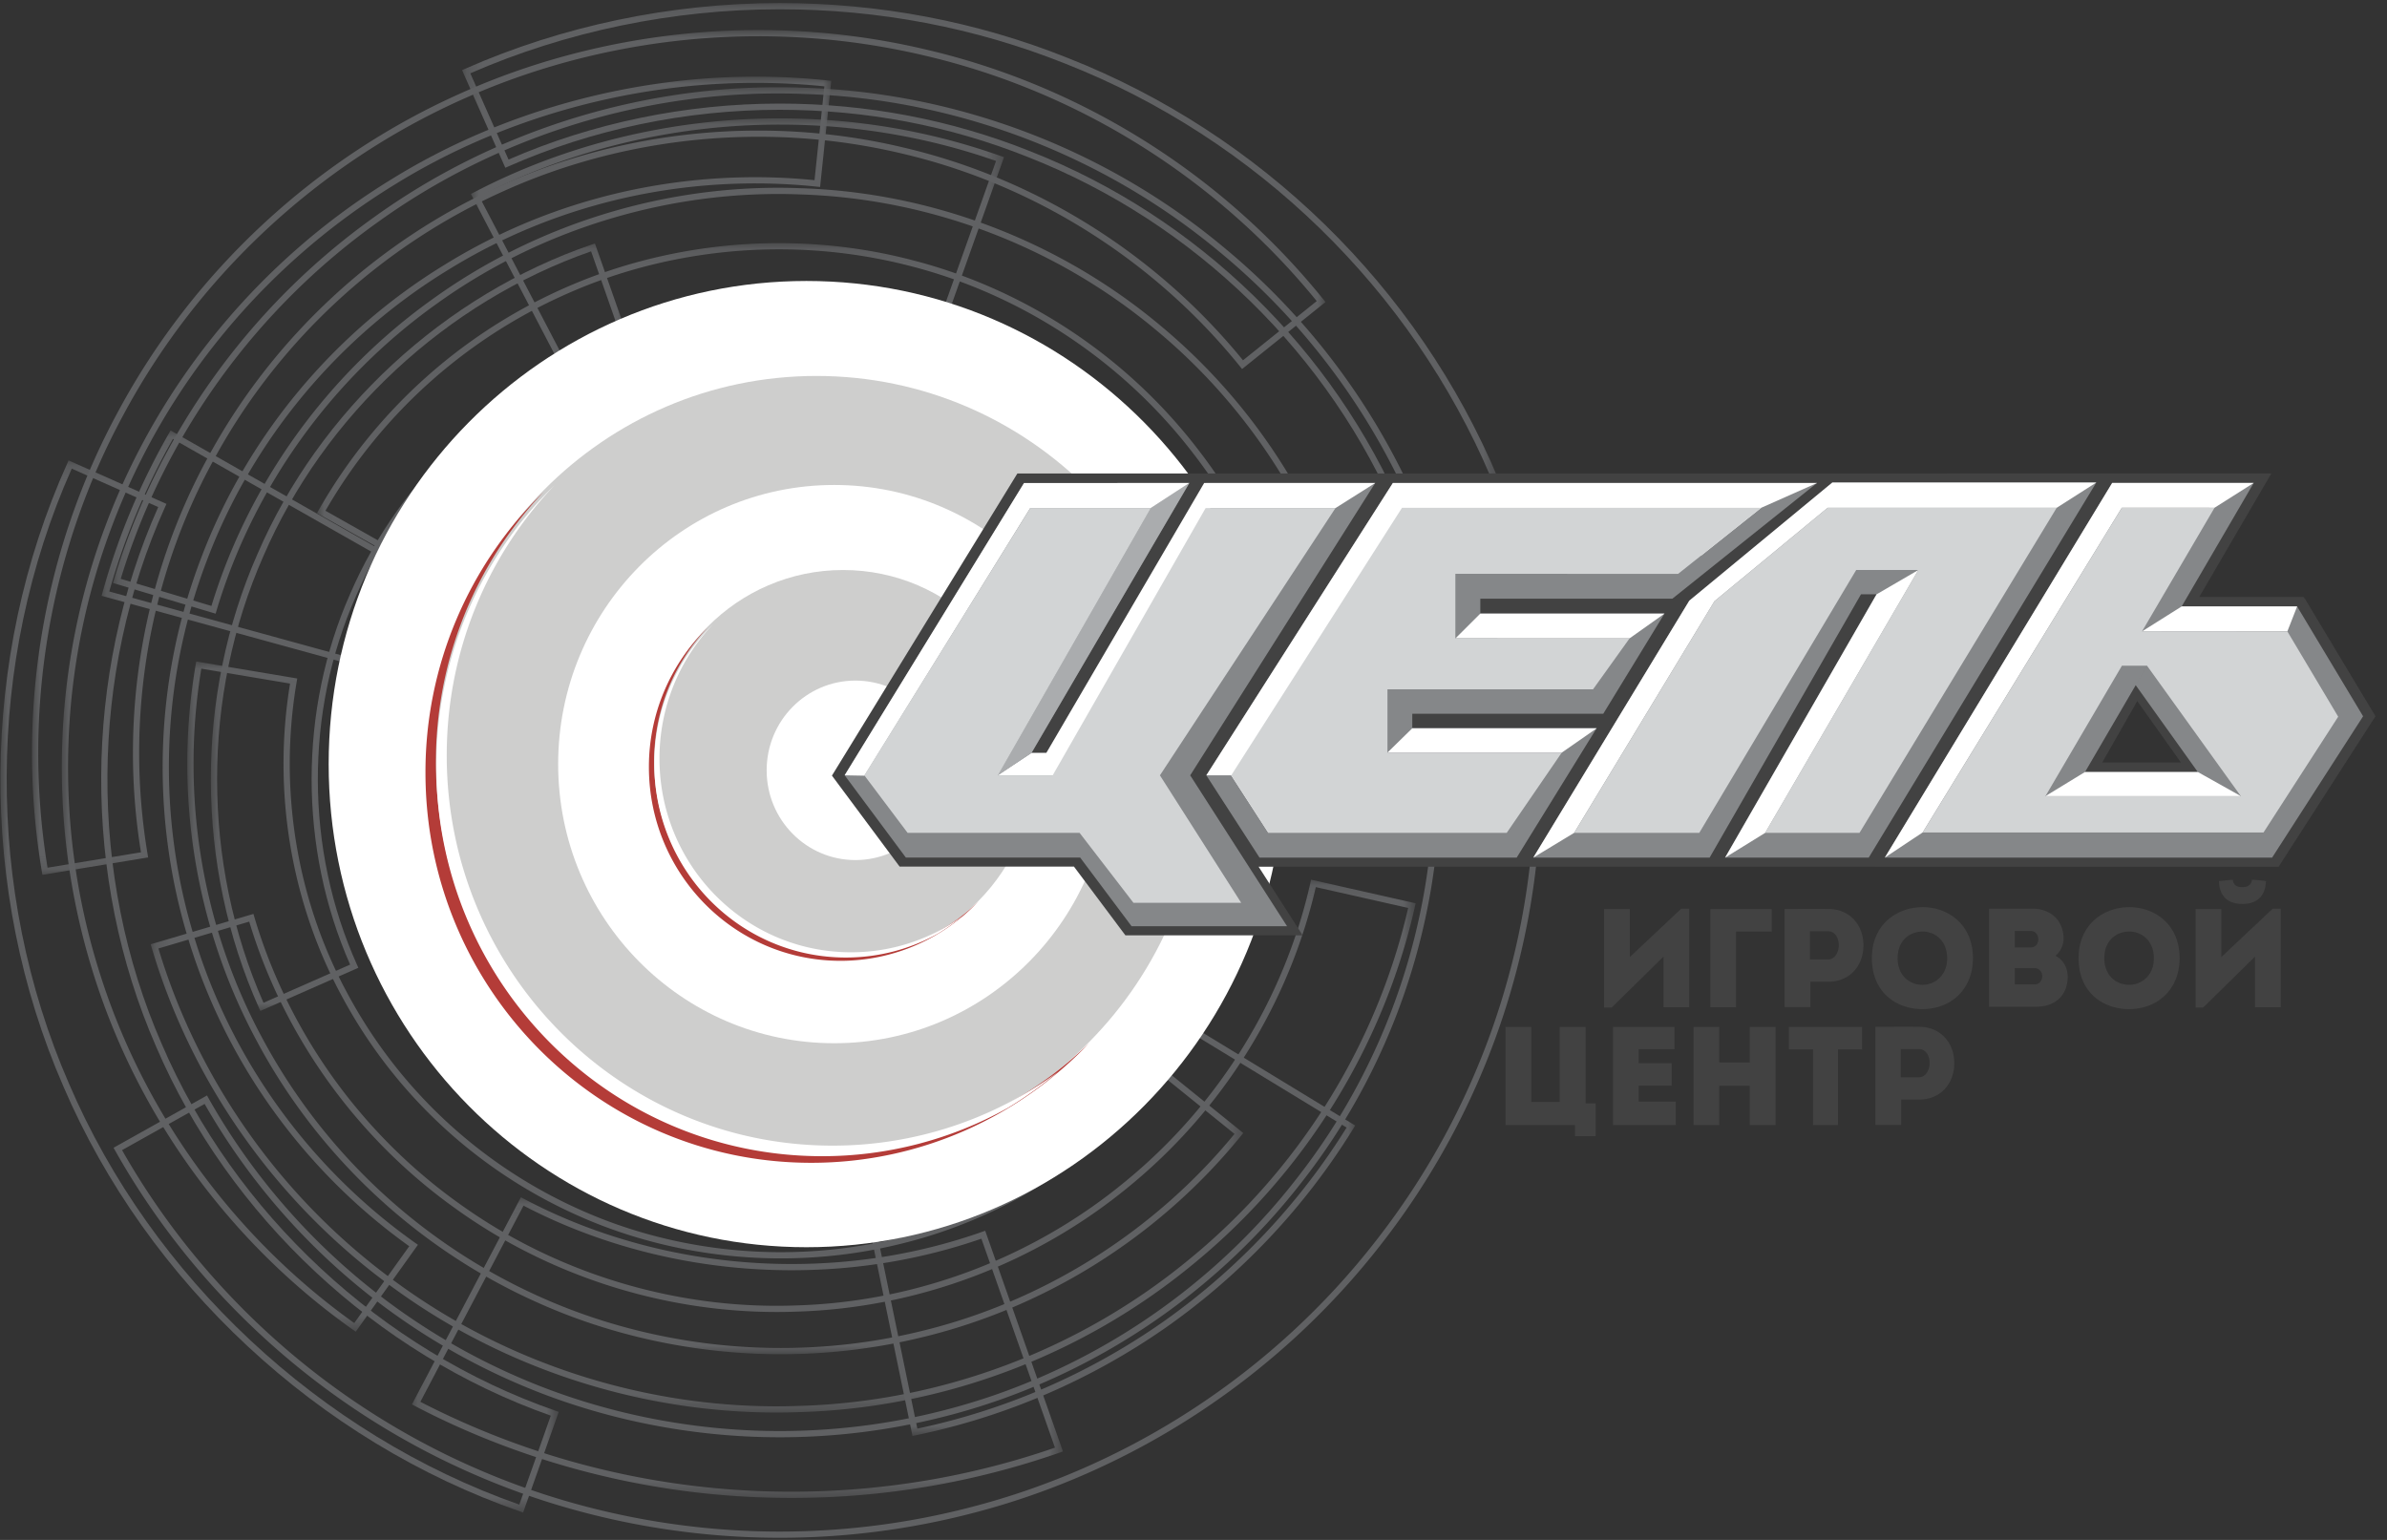 <svg xmlns="http://www.w3.org/2000/svg" xmlns:xlink="http://www.w3.org/1999/xlink" width="155" height="100" viewBox="0 0 155 100">
    <rect x="0" y="0" width="155" height="100" fill="#333333" stroke="none"/>
    <defs>
        <path id="a" d="M.16.118h82.139V34.72H.16z"/>
        <path id="c" d="M.051.038h49.964v81.501H.051z"/>
        <path id="e" d="M.104.154h27.233v49.842H.104z"/>
        <path id="g" d="M.14.065h42.272v19.524H.139z"/>
        <path id="i" d="M.13.079h31.82v28.08H.13z"/>
        <path id="k" d="M.084.047h68.57v44.984H.084z"/>
        <path id="m" d="M.18.082h21.242v15.85H.18z"/>
        <path id="o" d="M.164.161h87.349v36.817H.164z"/>
        <path id="q" d="M.012.135h64.275v34.422H.012z"/>
        <path id="s" d="M.028.147h36.254V68.47H.028z"/>
        <path id="u" d="M.004.116h34.617v18.383H.004z"/>
        <path id="w" d="M.002.02h83.993v54.859H.002z"/>
        <path id="y" d="M.185.146h67.339v33.719H.185z"/>
        <path id="A" d="M.058 31.522c0 17.327 13.89 31.373 31.023 31.373S62.103 48.85 62.103 31.522 48.213.148 31.081.148C13.947.148.058 14.195.058 31.522"/>
        <path id="C" d="M.167 31.522c0 17.327 13.889 31.373 31.022 31.373 17.134 0 31.023-14.046 31.023-31.373S48.322.148 31.189.148.167 14.195.167 31.522"/>
        <path id="E" d="M.183 26.414c0 14.492 11.617 26.242 25.949 26.242 14.331 0 25.949-11.75 25.949-26.242C52.08 11.92 40.463.17 26.13.17 11.802.171.184 11.921.184 26.414"/>
        <path id="G" d="M.074 25.5c0 13.992 11.216 25.334 25.05 25.334 13.836 0 25.051-11.342 25.051-25.334C50.175 11.508 38.96.166 25.125.166S.074 11.508.074 25.5"/>
        <path id="I" d="M.155 18.176c0 10.01 8.024 18.127 17.924 18.127 9.899 0 17.923-8.116 17.923-18.127C36.002 8.166 27.978.05 18.08.05 8.179.05.155 8.165.155 18.176"/>
        <path id="K" d="M.016 18.176c0 10.01 8.025 18.127 17.924 18.127 9.9 0 17.924-8.116 17.924-18.127C35.864 8.166 27.839.05 17.94.05 8.04.05.016 8.165.016 18.176"/>
        <path id="M" d="M.016 13.186c0 7.198 5.77 13.034 12.887 13.034 7.118 0 12.888-5.836 12.888-13.034S20.021.152 12.903.152C5.786.152.016 5.988.016 13.186"/>
        <path id="O" d="M.052 12.729c0 6.949 5.57 12.582 12.44 12.582 6.872 0 12.443-5.633 12.443-12.582 0-6.95-5.57-12.583-12.442-12.583C5.622.146.052 5.78.052 12.73"/>
        <path id="Q" d="M.147 5.987c0 3.219 2.58 5.827 5.764 5.827 3.183 0 5.763-2.608 5.763-5.827 0-3.22-2.58-5.829-5.763-5.829S.147 2.768.147 5.987"/>
        <path id="S" d="M.022 5.987c0 3.219 2.58 5.827 5.764 5.827 3.182 0 5.762-2.608 5.762-5.827 0-3.22-2.58-5.829-5.762-5.829C2.602.158.022 2.768.022 5.987"/>
    </defs>
    <g fill="none" fill-rule="evenodd">
        <g transform="translate(9.625 57.008)">
            <mask id="b" fill="#fff">
                <use xlink:href="#a"/>
            </mask>
            <path fill="#606163" d="M.663 4.585c2.628 8.735 8.18 16.481 15.65 21.827 7.039 5.097 15.73 7.905 24.474 7.905h.002c.487 0 .974-.009 1.461-.026 9.235-.257 18.245-3.645 25.373-9.54 7.109-5.82 12.144-13.909 14.193-22.797L75.818.6c-1.752 7.572-6.048 14.465-12.111 19.427-6.087 5.029-13.777 7.92-21.653 8.142a35.2 35.2 0 0 1-1.245.022c-7.46.001-14.88-2.395-20.896-6.745-6.373-4.558-11.11-11.16-13.355-18.604L.663 4.585zM40.789 34.72h-.002c-8.829 0-17.605-2.834-24.711-7.981C8.479 21.302 2.846 13.406.217 4.506L.16 4.313l6.672-1.972.057.194C9.085 9.972 13.794 16.573 20.15 21.12c6.278 4.54 14.108 6.931 21.892 6.646 7.787-.219 15.39-3.078 21.407-8.05 6.048-4.95 10.316-11.84 12.018-19.4l.045-.198L82.3 1.65l-.043.196C80.216 10.9 75.11 19.144 67.88 25.061c-7.196 5.952-16.294 9.374-25.617 9.633-.49.017-.982.026-1.474.026z" mask="url(#b)"/>
        </g>
        <path fill="#606163" d="M7.926 74.689c5.28 9.3 13.605 16.71 23.463 20.875 5.986 2.548 12.637 3.895 19.234 3.895 4.182 0 8.334-.527 12.344-1.566 10.423-2.67 19.807-8.84 26.422-17.374a48.542 48.542 0 0 0 10.27-29.633l-6.15-.01c-.029 9.356-3.214 18.543-8.98 25.89-5.788 7.467-13.996 12.865-23.11 15.199a43.048 43.048 0 0 1-10.795 1.369c-5.782 0-11.6-1.177-16.824-3.404a42.927 42.927 0 0 1-20.513-18.242l-5.361 3zm42.698 25.173c-6.652 0-13.358-1.358-19.394-3.927C21.23 91.708 12.791 84.17 7.473 74.71l-.099-.176 6.068-3.395.098.176A42.52 42.52 0 0 0 33.96 89.56c5.174 2.205 10.937 3.37 16.665 3.37 3.629 0 7.226-.456 10.695-1.355 9.026-2.312 17.156-7.659 22.89-15.057 5.753-7.33 8.912-16.508 8.896-25.844v-.202l6.96.011v.202a48.968 48.968 0 0 1-10.355 30.08c-6.67 8.604-16.133 14.826-26.642 17.518a49.643 49.643 0 0 1-12.444 1.579z"/>
        <g transform="translate(3.963 4.94)">
            <mask id="d" fill="#fff">
                <use xlink:href="#c"/>
            </mask>
            <path fill="#606163" d="M45.097.44c-8.23 0-16.543 2.342-23.409 6.595C13.307 12.16 6.792 20.01 3.341 29.144c-3.483 9.126-3.825 19.308-.962 28.67 2.81 9.277 8.723 17.495 16.662 23.164l3.57-4.989C15.77 71.1 10.68 64.021 8.262 56.034c-2.474-8.076-2.18-16.856.829-24.72 2.972-7.876 8.592-14.647 15.824-19.065 6.003-3.717 12.981-5.682 20.175-5.682 1.28 0 2.571.065 3.838.193l.64-6.092a43.997 43.997 0 0 0-4.472-.227zm-25.96 81.1l-.166-.117C10.876 75.7 4.846 67.357 1.992 57.932c-2.89-9.447-2.544-19.722.97-28.93 3.482-9.217 10.056-17.14 18.513-22.31C28.403 2.402 36.793.038 45.097.038c1.577 0 3.164.084 4.717.25l.201.022-.725 6.893-.202-.021a37.913 37.913 0 0 0-3.997-.212c-7.119 0-14.022 1.944-19.963 5.622-7.156 4.372-12.716 11.071-15.658 18.864-2.977 7.782-3.267 16.47-.82 24.462 2.411 7.965 7.511 15.018 14.359 19.86l.166.117-4.039 5.644z" mask="url(#d)"/>
        </g>
        <g transform="translate(13.588 15.654)">
            <mask id="f" fill="#fff">
                <use xlink:href="#e"/>
            </mask>
            <path fill="#606163" d="M24.795.666C15.399 3.946 7.452 11.333 3.513 20.464c-4.012 9.082-4.005 19.907.01 29l5.624-2.478c-3.333-7.555-3.335-16.541.005-24.08 3.27-7.59 9.865-13.728 17.668-16.458L24.795.666zM3.317 49.996l-.082-.184C-.907 40.58-.941 29.548 3.14 20.303 7.151 11.01 15.268 3.501 24.853.22l.19-.065 2.294 6.544-.193.066c-7.78 2.658-14.367 8.753-17.62 16.302-3.323 7.5-3.295 16.45.074 23.94l.084.186-6.365 2.804z" mask="url(#f)"/>
        </g>
        <g transform="translate(26.61 77.684)">
            <mask id="h" fill="#fff">
                <use xlink:href="#g"/>
            </mask>
            <path fill="#606163" d="M.686 13.348A52.361 52.361 0 0 0 21 19.052c1.244.09 2.51.134 3.762.134 5.881 0 11.644-.962 17.133-2.861l-4.778-13.57c-3.924 1.36-8.07 2.049-12.327 2.049-6.123 0-12.137-1.45-17.404-4.194L.686 13.348zm24.078 6.241h-.001c-1.262 0-2.538-.045-3.79-.135-7.174-.501-14.316-2.521-20.655-5.842l-.179-.094L7.216.065l.18.095C12.648 2.934 18.663 4.4 24.791 4.4c4.28 0 8.445-.704 12.383-2.093l.191-.067 5.047 14.332-.19.067a52.662 52.662 0 0 1-17.458 2.95z" mask="url(#h)"/>
        </g>
        <g transform="translate(56.051 65.09)">
            <mask id="j" fill="#fff">
                <use xlink:href="#i"/>
            </mask>
            <path fill="#606163" d="M.607 13.597l2.91 14.086a43.463 43.463 0 0 0 15.955-6.932 43.71 43.71 0 0 0 11.92-12.619L19.074.632A29.213 29.213 0 0 1 11.149 9 28.962 28.962 0 0 1 .607 13.597zM3.202 28.16L.13 13.284l.198-.04A28.53 28.53 0 0 0 10.916 8.67 28.786 28.786 0 0 0 18.834.25L18.94.08l13.01 7.92-.106.172a44.097 44.097 0 0 1-12.138 12.91A43.866 43.866 0 0 1 3.4 28.118l-.199.04z" mask="url(#j)"/>
        </g>
        <g transform="translate(12.078 42.91)">
            <mask id="l" fill="#fff">
                <use xlink:href="#k"/>
            </mask>
            <path fill="#606163" d="M.995.512c-1.361 8.222.041 16.734 3.958 23.99a38.128 38.128 0 0 0 17.945 16.764c4.85 2.2 10.288 3.362 15.726 3.362 2.966 0 5.914-.341 8.765-1.013 8.068-1.872 15.41-6.445 20.696-12.89l-4.538-3.666c-4.478 5.45-10.685 9.313-17.501 10.892-2.41.57-4.907.857-7.422.857-4.618 0-9.223-.983-13.316-2.842A32.286 32.286 0 0 1 10.11 21.764C6.801 15.641 5.613 8.444 6.757 1.48L.995.512zm37.629 44.52c-5.495 0-10.991-1.175-15.893-3.398-7.72-3.467-14.16-9.484-18.135-16.943C.606 17.3-.803 8.617.63.245L.664.047l6.56 1.103-.034.2c-1.186 6.936-.021 14.12 3.277 20.223a31.865 31.865 0 0 0 15.009 14.025c4.041 1.836 8.587 2.807 13.148 2.807 2.484 0 4.95-.284 7.33-.847 6.793-1.573 12.975-5.447 17.407-10.91l.127-.156 5.166 4.175-.127.157C63.176 37.42 55.702 42.1 47.481 44.007c-2.88.68-5.86 1.025-8.857 1.025z" mask="url(#l)"/>
        </g>
        <g transform="translate(6.417 27.872)">
            <mask id="n" fill="#fff">
                <use xlink:href="#m"/>
            </mask>
            <path fill="#606163" d="M.678 10.538l17.82 4.9a26.31 26.31 0 0 1 2.372-5.682L4.812.632a44.623 44.623 0 0 0-4.134 9.906zm18.103 5.395L.18 10.82l.054-.195A45.044 45.044 0 0 1 4.56.257l.101-.175 16.76 9.523-.1.175a25.887 25.887 0 0 0-2.486 5.958l-.054.195z" mask="url(#n)"/>
        </g>
        <g transform="translate(7.172 5.504)">
            <mask id="p" fill="#fff">
                <use xlink:href="#o"/>
            </mask>
            <path fill="#606163" d="M43.354 6.69c.486 0 .978.01 1.462.029 8.47.264 16.73 3.4 23.256 8.83 6.504 5.36 11.1 12.792 12.956 20.947l6.002-1.334c-2.15-9.474-7.48-18.105-15.027-24.323C64.44 4.54 54.861.903 45.033.598a42.276 42.276 0 0 0-1.7-.034c-9.258 0-18.468 2.959-25.933 8.33C9.43 14.561 3.494 22.79.668 32.084l5.89 1.761c2.438-8.003 7.556-15.09 14.427-19.973C27.428 9.24 35.372 6.69 43.354 6.69zM80.72 36.978l-.044-.197c-1.807-8.146-6.375-15.576-12.864-20.922-6.458-5.373-14.63-8.476-23.011-8.737-8.371-.328-16.818 2.216-23.582 7.077C14.367 19.07 9.276 26.157 6.887 34.154l-.058.193-6.665-1.993.058-.193C3.05 22.703 9.067 14.323 17.164 8.567 24.696 3.147 33.99.161 43.334.161c.57 0 1.146.011 1.713.034C54.963.502 64.629 4.172 72.26 10.53c7.669 6.316 13.07 15.103 15.208 24.741l.044.196-6.792 1.511z" mask="url(#p)"/>
        </g>
        <g transform="translate(20.571 15.654)">
            <mask id="r" fill="#fff">
                <use xlink:href="#q"/>
            </mask>
            <path fill="#606163" d="M58.386 34.144l5.497.009c-.012-7.378-2.503-14.627-7.027-20.435-4.56-5.92-11.03-10.207-18.221-12.072a33.987 33.987 0 0 0-8.64-1.108c-4.541 0-9.103.914-13.192 2.644A33.912 33.912 0 0 0 .563 17.513l4.783 2.698A28.403 28.403 0 0 1 18.942 8.225c3.41-1.448 7.233-2.213 11.053-2.213 2.466 0 4.902.312 7.241.928 6.02 1.56 11.441 5.153 15.265 10.118a28.102 28.102 0 0 1 5.885 17.086zm5.9.413l-6.305-.01v-.203a27.694 27.694 0 0 0-5.8-17.04c-3.77-4.895-9.114-8.437-15.048-9.974a28.045 28.045 0 0 0-7.138-.915c-3.766 0-7.533.755-10.896 2.18a28.006 28.006 0 0 0-13.5 11.99l-.1.175-5.487-3.095.1-.175A34.319 34.319 0 0 1 16.644 2.81C20.783 1.06 25.4.135 29.995.135c2.97 0 5.912.377 8.742 1.122 7.277 1.887 13.825 6.225 18.439 12.215 4.62 5.93 7.145 13.347 7.112 20.883l-.001.202z" mask="url(#r)"/>
        </g>
        <g transform="translate(0 29.752)">
            <mask id="t" fill="#fff">
                <use xlink:href="#s"/>
            </mask>
            <path fill="#606163" d="M4.659.68c-5.572 12.5-5.64 27.417-.175 39.947 5.39 12.578 16.31 22.78 29.237 27.33l2.045-5.778C24.43 58.187 14.857 49.24 10.132 38.203c-4.799-10.985-4.742-24.064.142-35.028L4.66.68zm29.31 67.79l-.19-.067C20.662 63.851 9.572 53.527 4.111 40.786-1.424 28.094-1.327 12.97 4.372.331l.082-.184 6.356 2.824-.084.184c-4.921 10.9-5.005 23.942-.223 34.889 4.71 10.995 14.274 19.9 25.588 23.822l.191.067-2.313 6.537z" mask="url(#t)"/>
        </g>
        <g transform="translate(30.574 7.571)">
            <mask id="v" fill="#fff">
                <use xlink:href="#u"/>
            </mask>
            <path fill="#606163" d="M.55 5.195l6.66 12.76a27.848 27.848 0 0 1 10.865-2.99c.65-.045 1.31-.067 1.96-.067 3.183 0 6.292.518 9.247 1.54l4.823-13.556C29.63 1.314 24.907.52 20.06.52 13.213.519 6.472 2.135.55 5.195zM7.037 18.5L.004 5.024l.179-.093C6.205 1.78 13.079.116 20.06.116c4.962 0 9.797.825 14.37 2.453l.19.068-5.092 14.315-.19-.068a27.794 27.794 0 0 0-9.302-1.583c-.643 0-1.293.022-1.934.066-3.838.257-7.5 1.28-10.885 3.039l-.18.093z" mask="url(#v)"/>
        </g>
        <g transform="translate(2.076 1.932)">
            <mask id="x" fill="#fff">
                <use xlink:href="#w"/>
            </mask>
            <path fill="#606163" d="M47.171.422c-6.602 0-13.223 1.406-19.147 4.065C18.646 8.665 10.81 15.94 5.957 24.97 1.115 33.877-.639 44.327 1.011 54.415l6.067-.999c-1.425-8.765.098-17.83 4.296-25.55 4.214-7.845 11.022-14.164 19.17-17.791 5.131-2.308 10.88-3.527 16.626-3.527 3.203 0 6.387.373 9.463 1.11 8.59 2.02 16.398 6.92 22.006 13.807l4.787-3.844C76.973 9.684 67.974 4.034 58.065 1.7A46.878 46.878 0 0 0 47.17.422zM.678 54.88l-.034-.199c-1.72-10.238.04-20.858 4.957-29.903C10.494 15.67 18.399 8.333 27.858 4.12 33.833 1.437 40.512.02 47.171.02c3.715 0 7.412.434 10.987 1.29C68.22 3.677 77.35 9.437 83.87 17.526l.126.156-5.417 4.35-.128-.158C72.89 14.975 65.108 10.065 56.54 8.05a40.307 40.307 0 0 0-9.37-1.1c-5.689 0-11.38 1.209-16.46 3.492-8.067 3.591-14.807 9.847-18.979 17.616-4.189 7.7-5.687 16.753-4.221 25.49l.033.2-6.865 1.13z" mask="url(#x)"/>
        </g>
        <g transform="translate(29.819 .053)">
            <mask id="z" fill="#fff">
                <use xlink:href="#y"/>
            </mask>
            <path fill="#606163" d="M20.805 6.674c5.659 0 11.135 1.042 16.276 3.096 10.863 4.27 19.69 12.853 24.246 23.566l5.668-2.378C61.805 18.742 51.74 8.952 39.355 4.08 33.486 1.737 27.244.549 20.807.549 13.888.549 6.946 1.986.72 4.707l2.483 5.603c5.448-2.379 11.53-3.636 17.603-3.636zm40.306 27.19l-.078-.186c-4.492-10.7-13.276-19.277-24.102-23.533-5.094-2.036-10.52-3.068-16.126-3.068-6.087 0-12.18 1.274-17.624 3.683l-.186.082-2.81-6.34.185-.083C6.696 1.624 13.763.146 20.806.146c6.49 0 12.78 1.197 18.7 3.56 12.547 4.936 22.731 14.88 27.94 27.282l.078.185-6.413 2.692z" mask="url(#z)"/>
        </g>
        <g transform="translate(19.25 18.098)">
            <mask id="B" fill="#fff">
                <use xlink:href="#A"/>
            </mask>
            <path d="M.058 31.522c0 17.327 13.89 31.373 31.023 31.373S62.103 48.85 62.103 31.522 48.213.148 31.081.148C13.947.148.058 14.195.058 31.522" mask="url(#B)"/>
        </g>
        <path fill="#FFF" d="M52.365 18.246c17.133 0 31.022 14.047 31.022 31.374 0 17.327-13.889 31.373-31.022 31.373-17.134 0-31.023-14.046-31.023-31.373s13.89-31.374 31.023-31.374"/>
        <g transform="translate(21.515 18.098)">
            <mask id="D" fill="#fff">
                <use xlink:href="#C"/>
            </mask>
            <path d="M.167 31.522c0 17.327 13.889 31.373 31.022 31.373 17.134 0 31.023-14.046 31.023-31.373S48.322.148 31.189.148.167 14.195.167 31.522" mask="url(#D)"/>
        </g>
        <path fill="#FFF" d="M52.704 23.377c14.33 0 25.949 11.75 25.949 26.243 0 14.493-11.619 26.242-25.95 26.242-14.33 0-25.948-11.749-25.948-26.242 0-14.494 11.617-26.243 25.949-26.243"/>
        <g transform="translate(26.233 23.549)">
            <mask id="F" fill="#fff">
                <use xlink:href="#E"/>
            </mask>
            <path d="M.183 26.414c0 14.492 11.617 26.242 25.949 26.242 14.331 0 25.949-11.75 25.949-26.242C52.08 11.92 40.463.17 26.13.17 11.802.171.184 11.921.184 26.414" mask="url(#F)"/>
        </g>
        <path fill="#CECECD" d="M53.018 24.414c-13.835 0-25.051 11.343-25.051 25.334s11.216 25.334 25.05 25.334c13.835 0 25.051-11.343 25.051-25.334s-11.216-25.334-25.05-25.334"/>
        <g transform="translate(27.554 24.677)">
            <mask id="H" fill="#fff">
                <use xlink:href="#G"/>
            </mask>
            <path d="M.074 25.5c0 13.992 11.216 25.334 25.05 25.334 13.836 0 25.051-11.342 25.051-25.334C50.175 11.508 38.96.166 25.125.166S.074 11.508.074 25.5" mask="url(#H)"/>
        </g>
        <g>
            <path fill="#B43C38" d="M28.306 49.491a25.393 25.393 0 0 1 7.006-17.563 25.39 25.39 0 0 0-7.684 18.249c0 13.991 11.215 25.334 25.05 25.334 7.09 0 13.488-2.984 18.045-7.771-4.504 4.384-10.621 7.084-17.367 7.084-13.834 0-25.05-11.341-25.05-25.333"/>
            <path fill="#FFF" d="M36.014 31.5a25.393 25.393 0 0 0-7.684 18.248c0 13.991 11.215 25.334 25.05 25.334a24.69 24.69 0 0 0 12.052-3.128 25.195 25.195 0 0 0 3.252-2.33 24.73 24.73 0 0 1-14.625 4.772c-13.835 0-25.05-11.342-25.05-25.334 0-6.82 2.67-13.008 7.005-17.562"/>
        </g>
        <g transform="translate(34.914 31.444)">
            <mask id="J" fill="#fff">
                <use xlink:href="#I"/>
            </mask>
            <path d="M.155 18.176c0 10.01 8.024 18.127 17.924 18.127 9.899 0 17.923-8.116 17.923-18.127C36.002 8.166 27.978.05 18.08.05 8.179.05.155 8.165.155 18.176" mask="url(#J)"/>
        </g>
        <path fill="#FFF" d="M54.168 31.493c9.9 0 17.924 8.116 17.924 18.127 0 10.01-8.025 18.126-17.924 18.126-9.9 0-17.924-8.116-17.924-18.126 0-10.011 8.025-18.127 17.924-18.127"/>
        <g transform="translate(36.424 31.444)">
            <mask id="L" fill="#fff">
                <use xlink:href="#K"/>
            </mask>
            <path d="M.016 18.176c0 10.01 8.025 18.127 17.924 18.127 9.9 0 17.924-8.116 17.924-18.127C35.864 8.166 27.839.05 17.94.05 8.04.05.016 8.165.016 18.176" mask="url(#L)"/>
        </g>
        <path fill="#FFF" d="M54.592 36.5c7.117 0 12.887 5.836 12.887 13.034s-5.77 13.034-12.887 13.034c-7.119 0-12.888-5.836-12.888-13.034s5.77-13.033 12.888-13.033"/>
        <g transform="translate(41.52 36.519)">
            <mask id="N" fill="#fff">
                <use xlink:href="#M"/>
            </mask>
            <path d="M.016 13.186c0 7.198 5.77 13.034 12.887 13.034 7.118 0 12.888-5.836 12.888-13.034S20.021.152 12.903.152C5.786.152.016 5.988.016 13.186" mask="url(#N)"/>
        </g>
        <path fill="#CECECD" d="M54.747 37.016c-6.871 0-12.442 5.633-12.442 12.582 0 6.95 5.57 12.583 12.442 12.583S67.19 56.547 67.19 49.598s-5.57-12.582-12.442-12.582"/>
        <g transform="translate(42.086 37.083)">
            <mask id="P" fill="#fff">
                <use xlink:href="#O"/>
            </mask>
            <path d="M.052 12.729c0 6.949 5.57 12.582 12.44 12.582 6.872 0 12.443-5.633 12.443-12.582 0-6.95-5.57-12.583-12.442-12.583C5.622.146.052 5.78.052 12.73" mask="url(#P)"/>
        </g>
        <g>
            <path fill="#B43C38" d="M42.474 49.47c0-3.387 1.327-6.46 3.48-8.722a12.614 12.614 0 0 0-3.817 9.063c0 6.95 5.57 12.583 12.442 12.583 3.521 0 6.698-1.482 8.962-3.86a12.327 12.327 0 0 1-8.626 3.519c-6.87 0-12.44-5.633-12.44-12.582"/>
            <path fill="#FFF" d="M46.303 40.535a12.61 12.61 0 0 0-3.817 9.063c0 6.95 5.57 12.583 12.442 12.583 2.17 0 4.21-.565 5.985-1.554.57-.343 1.11-.73 1.616-1.157a12.282 12.282 0 0 1-7.264 2.37c-6.872 0-12.442-5.633-12.442-12.582 0-3.388 1.326-6.461 3.48-8.723"/>
        </g>
        <g transform="translate(49.257 44.038)">
            <mask id="R" fill="#fff">
                <use xlink:href="#Q"/>
            </mask>
            <path d="M.147 5.987c0 3.219 2.58 5.827 5.764 5.827 3.183 0 5.763-2.608 5.763-5.827 0-3.22-2.58-5.829-5.763-5.829S.147 2.768.147 5.987" mask="url(#R)"/>
        </g>
        <path fill="#FFF" d="M55.546 44.196c3.183 0 5.763 2.61 5.763 5.828 0 3.22-2.58 5.828-5.763 5.828s-5.763-2.609-5.763-5.828c0-3.219 2.58-5.828 5.763-5.828"/>
        <g transform="translate(49.824 44.038)">
            <mask id="T" fill="#fff">
                <use xlink:href="#S"/>
            </mask>
            <path d="M.022 5.987c0 3.219 2.58 5.827 5.764 5.827 3.182 0 5.762-2.608 5.762-5.827 0-3.22-2.58-5.829-5.762-5.829C2.602.158.022 2.768.022 5.987" mask="url(#T)"/>
        </g>
        <g>
            <path fill="#424242" d="M104.654 65.429h-.493v-6.391h1.673v3.113l3.336-3.14h.52v6.4h-1.671v-3.287zM112.727 60.495v4.916h-1.664v-6.373h3.986v1.457zM118.706 62.306c.439 0 .695-.464.695-.928 0-.455-.238-.902-.695-.902h-1.179v1.83h1.18zm-2.824 3.096v-6.374c.95 0 1.874-.008 2.824 0 1.536 0 2.322 1.194 2.295 2.395 0 1.166-.778 2.331-2.295 2.331h-1.151v1.648h-1.673zM124.832 63.954c.795 0 1.608-.591 1.608-1.73 0-1.138-.794-1.73-1.59-1.73-.832 0-1.627.565-1.627 1.73 0 1.139.786 1.73 1.609 1.73m-.01 1.576c-1.69 0-3.272-1.093-3.272-3.305 0-2.204 1.636-3.315 3.3-3.315 1.636 0 3.264 1.111 3.264 3.315 0 1.948-1.354 3.305-3.291 3.305M130.83 62.87v1.057h1.288c.32 0 .467-.237.494-.491.019-.292-.174-.565-.503-.565h-1.28zm0-2.412v1.065h1.032c.32 0 .485-.246.494-.5.01-.283-.155-.565-.494-.565h-1.032zm2.641 1.612c.521.263.795.782.795 1.366 0 1.092-.713 1.939-2.03 1.939h-3.08V59.01h2.825c1.188 0 2.02.774 2.02 1.958a1.5 1.5 0 0 1-.53 1.102zM138.253 63.954c.796 0 1.609-.591 1.609-1.73 0-1.138-.796-1.73-1.59-1.73-.833 0-1.628.565-1.628 1.73 0 1.139.786 1.73 1.61 1.73m-.01 1.576c-1.691 0-3.273-1.093-3.273-3.305 0-2.204 1.637-3.315 3.3-3.315 1.636 0 3.263 1.111 3.263 3.315 0 1.948-1.352 3.305-3.29 3.305M144.086 57.217c.027.974.576 1.484 1.518 1.484.969 0 1.499-.51 1.535-1.484-.3-.037-.594-.073-.905-.091-.054.364-.283.482-.649.482-.365 0-.575-.163-.594-.482l-.905.091zm-1.023 8.212h-.494v-6.391h1.673v3.113l3.336-3.14h.521v6.4h-1.672v-3.287l-3.364 3.305zM97.764 73.06v-6.373h1.671v4.871h1.847v-4.87h1.682v4.962h.65v2.13h-1.345v-.72zM108.733 68.135h-2.321v.91h2.138v1.458h-2.138v1.038h2.404v1.52h-4.077v-6.373h3.994zM113.624 73.06v-2.548h-1.983v2.549h-1.672v-6.374h1.672v2.305h1.983v-2.305h1.673v6.374zM116.158 68.145v-1.457h4.753v1.457h-1.563v4.916h-1.618v-4.916zM124.605 69.956c.439 0 .695-.464.695-.928 0-.455-.238-.901-.695-.901h-1.18v1.83h1.18zm-2.825 3.096V66.68c.951 0 1.874-.01 2.825 0 1.536 0 2.322 1.193 2.294 2.394 0 1.166-.777 2.331-2.294 2.331h-1.151v1.648h-1.674z"/>
            <path fill="#424242" d="M136.02 49.796l2.737-4.793 3.41 4.793h-6.146zm13.418-10.748h-7.122l4.681-8.02-80.776.004-11.857 19.32 4.196 5.642h11.32l3.339 4.461h10.85L81.21 56l66.596.004 6.113-9.497-4.48-7.458z"/>
            <path stroke="#424242" stroke-width=".566" d="M136.02 49.796l2.737-4.793 3.41 4.793h-6.146zm13.418-10.748h-7.122l4.681-8.02-80.776.004-11.857 19.32 4.196 5.642h11.32l3.339 4.461h10.85L81.21 56l66.596.004 6.113-9.497-4.48-7.458z"/>
            <path fill="#858789" d="M83.575 60.147H73.478l-3.339-4.46H58.82l-3.97-5.338 11.648-18.98 10.734-.005-10.25 17.53h1.1l10.25-17.53H89.3L77.286 50.35z"/>
            <path fill="#FFF" d="M68.669 50.349H64.79l2.191-1.454h.961l10.25-17.53H89.3l-2.58 1.628H78.6z"/>
            <path fill="#858789" d="M135.392 50.132l10.953-18.768h-9.191l-14.763 24.33h25.147l5.91-9.18-4.283-7.13h-7.496l-2.987 5.111 4.032 5.637zM98.487 55.691H81.786l-3.454-5.342 12.113-18.985h27.545l-9.395 7.513h-12.47v.968h11.96l-3.979 6.508H91.707v.933h11.973z"/>
            <path fill="#858789" d="M136.126 31.333h-17.141l-9.29 7.674-10.13 16.684h11.451l9.827-17.097h1.006l-9.835 17.097h9.333z"/>
            <path fill="#FFF" d="M111.331 39.038l7.347-6.062h14.873l2.575-1.643h-17.141l-9.29 7.674-10.13 16.684 2.653-1.607z"/>
            <path fill="#AAACAE" d="M74.724 32.992L64.79 50.35l2.185-1.454 10.25-17.53z"/>
            <path fill="#FFF" d="M117.99 31.364H90.445L78.332 50.35h1.618l2.415 3.735L92.84 36.252l17.624-.173 3.9-3.104z"/>
            <path fill="#FFF" d="M105.816 41.455l-11.301-.005 1.61-1.605h11.96zM101.41 48.876H90.09l1.617-1.583h11.978zM114.623 54.084l9.948-17.07-2.715 1.58-9.833 17.097zM137.781 32.971l6.017.003 2.547-1.613h-9.191l-14.763 24.33 2.457-1.633zM148.531 41l.634-1.62h-7.496l-2.575 1.622zM132.82 51.7h12.692l-2.798-1.568h-7.323zM74.724 32.992l2.502-1.628-10.733.004-11.648 18.98 1.287.024 10.765-17.38z"/>
            <path fill="#D2D4D5" d="M132.818 51.706l4.968-8.474h1.632l6.095 8.474h-12.695zm15.713-10.701L139.094 41l4.704-8.023-6.017-.002-12.933 21.086h22.132l4.851-7.52-3.3-5.537zM97.839 54.084H82.365l-2.415-3.735 11.09-17.374h23.324l-5.397 4.292-14.463-.006v4.194h11.312l-2.372 3.308H90.095v4.113h11.316zM133.551 32.976h-14.873l-7.347 6.062-9.113 15.046h8.125l10.19-17.07h4.03l-9.948 17.07h6.133z"/>
            <path fill="#D2D4D5" d="M80.597 58.627l-6.994.002-3.5-4.545H58.935l-2.81-3.735 10.777-17.357h7.827L64.797 50.35h3.558l9.932-17.357h8.432L75.32 50.35z"/>
        </g>
    </g>
</svg>
